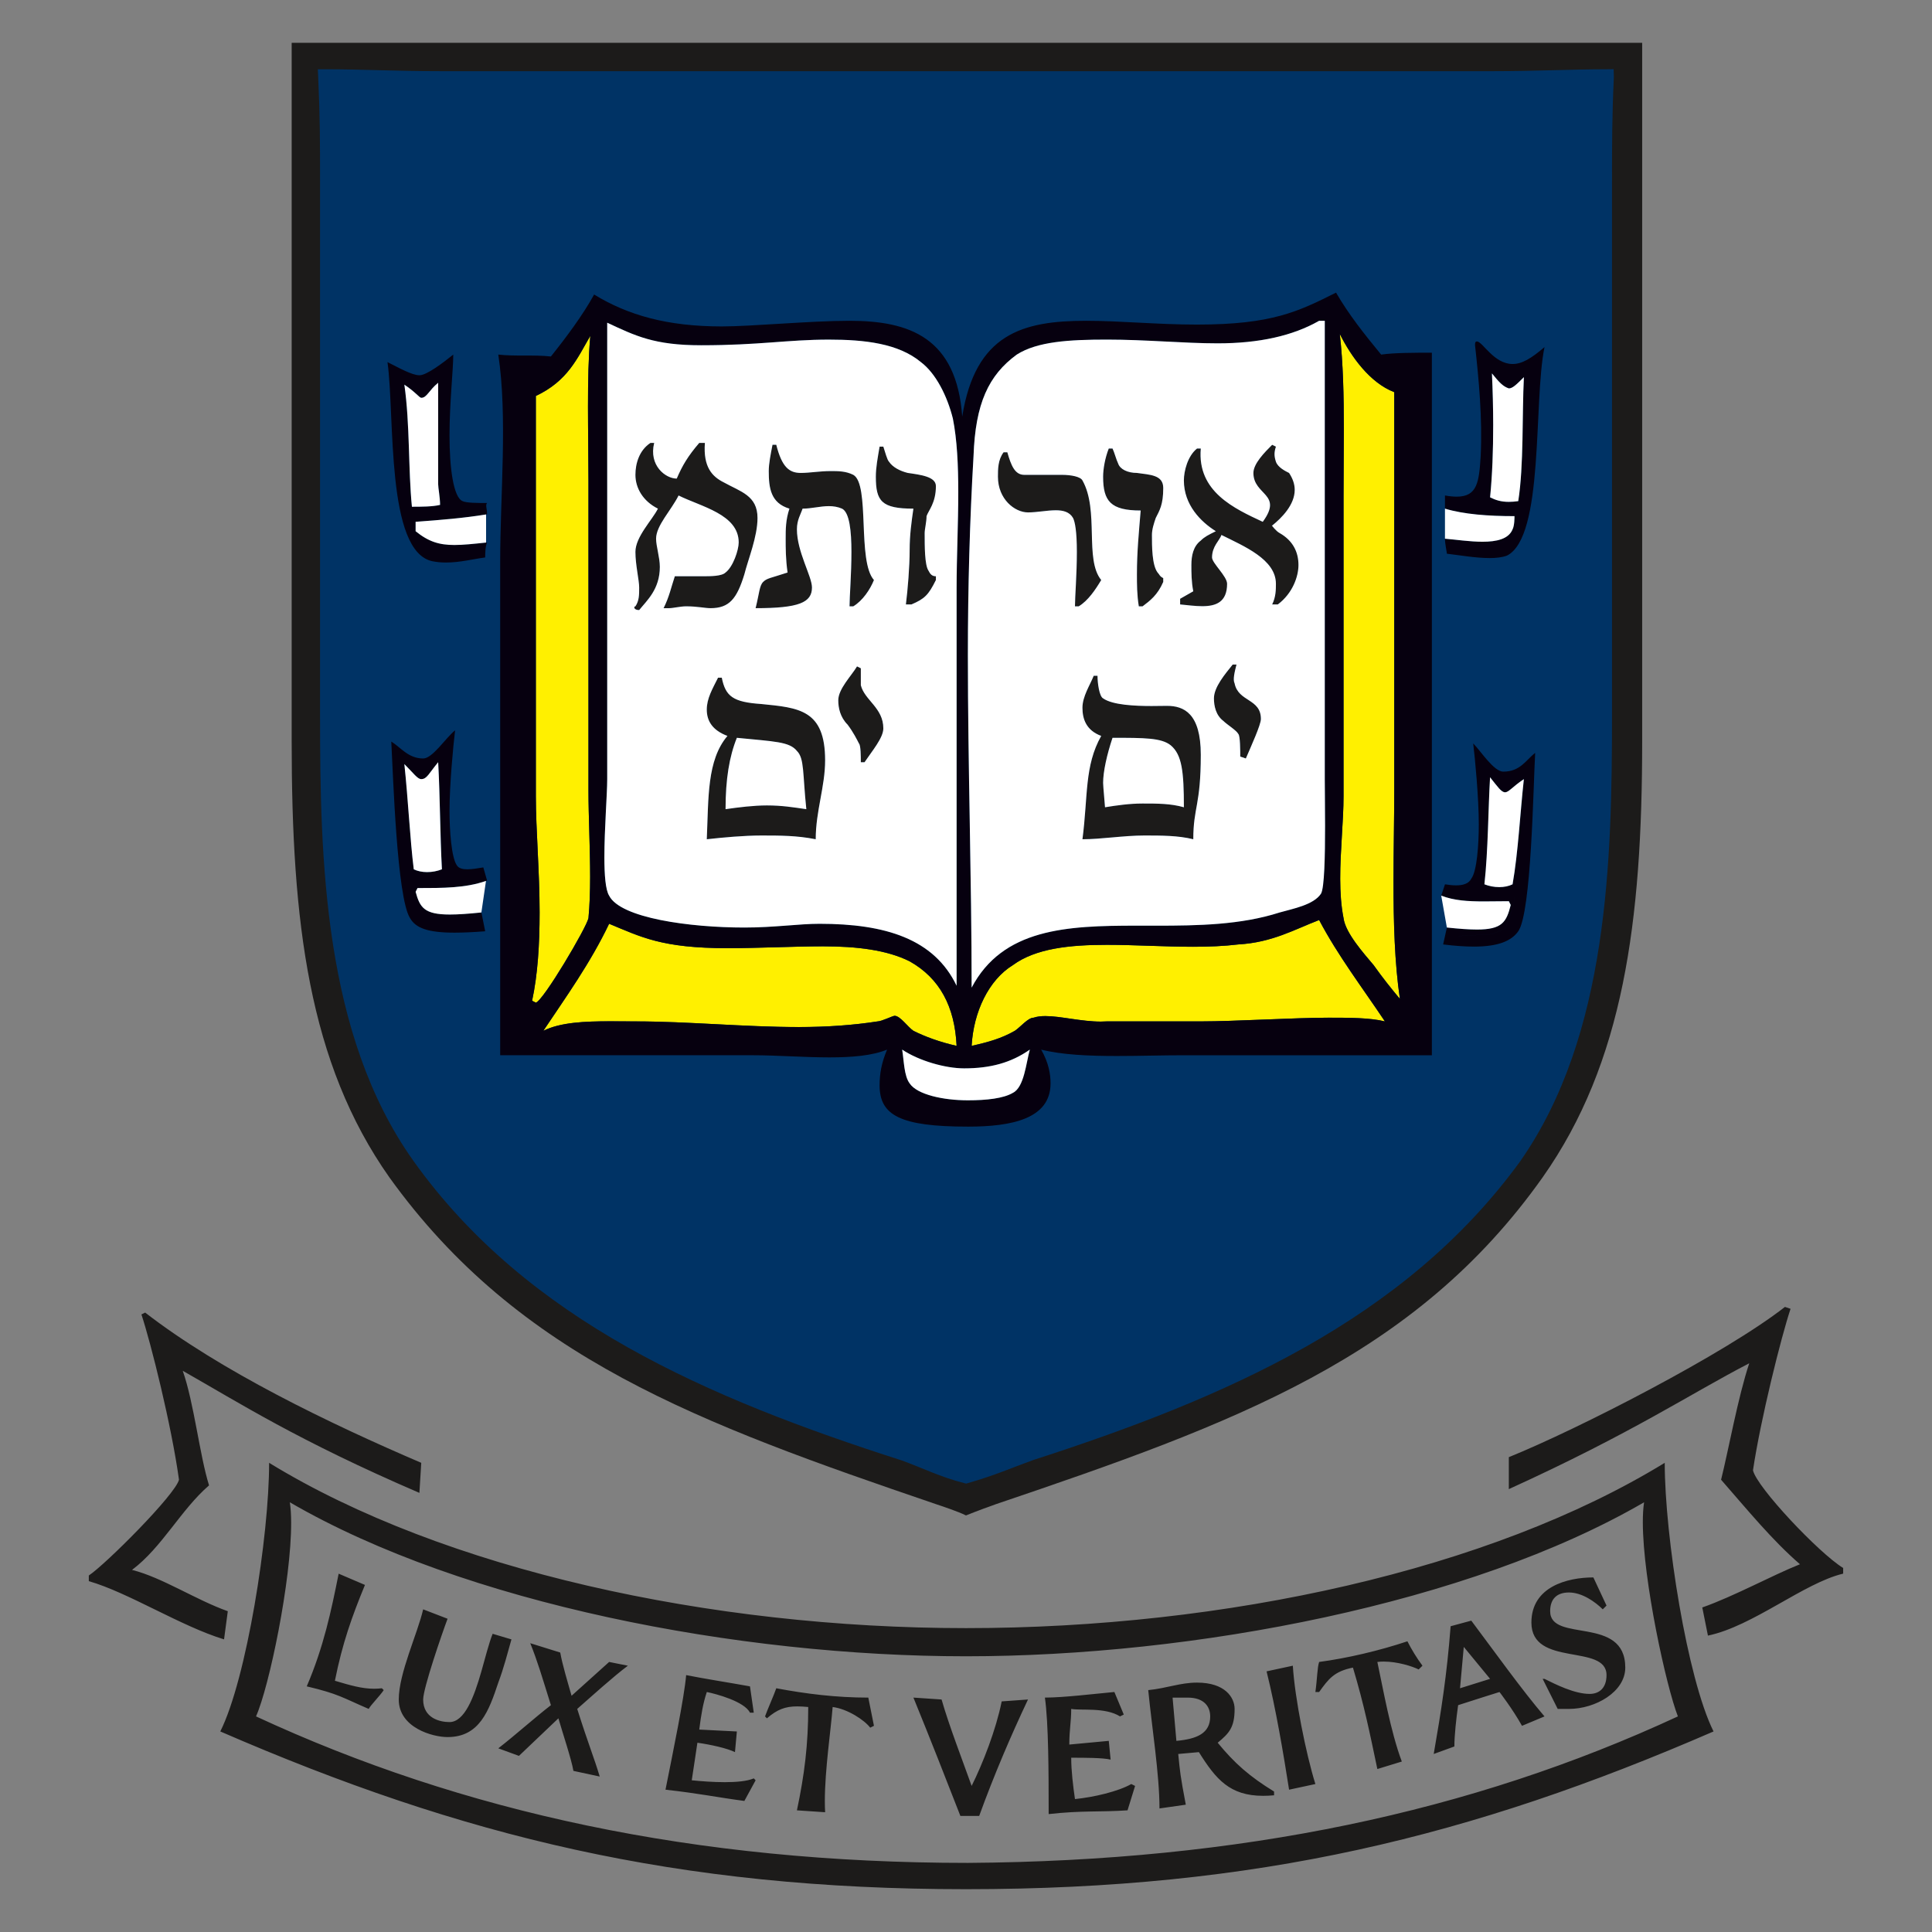 <?xml version="1.0" encoding="UTF-8" standalone="no"?>
<!-- Created with Inkscape (http://www.inkscape.org/) -->
<!DOCTYPE svg PUBLIC "-//W3C//DTD SVG 1.1//EN" "http://www.w3.org/Graphics/SVG/1.1/DTD/svg11.dtd">
<svg
   xmlns:svg="http://www.w3.org/2000/svg"
   xmlns="http://www.w3.org/2000/svg"
   version="1.0"
   width="360"
   height="360"
   id="svg4598">
  <rect width="100%" height="100%" fill="#808080" stroke="none"/>
  <defs
     id="defs4600" />
  <g
     id="layer1">
    <g
       id="g8959">
      <path
         d="m 62.094,15.656 c 0.291,6.85 0.281,11.031 0.281,18.562 l 0,99.062 c 0,13.456 0.16,28.169 2.375,42.344 2.205,14.185 6.448,27.783 14.5,39.094 10.365,14.5 23.767,25.326 39.094,33.969 15.307,8.633 32.547,15.085 50.531,20.844 l 0.031,0 c 3.831,1.396 7.195,3.047 11.062,4.062 4.607,-1.335 7.656,-2.68 11.469,-4.062 l 0.031,0 c 17.807,-5.759 34.964,-12.211 50.281,-20.844 15.309,-8.638 28.803,-19.439 39.344,-33.938 7.885,-11.31 12.022,-24.94 14.188,-39.125 2.175,-14.175 2.344,-28.887 2.344,-42.344 l 0,-99.062 c 0,-6.86 0.024,-11.907 0.312,-18.562 C 291.846,15.7 285.851,16 278.344,16 L 82,16 C 74.145,16 68.445,15.699 62.094,15.656 z m 186.844,38.875 c 1.838,3.152 3.86,5.888 6.094,8.688 0.753,0.946 1.513,1.87 2.312,2.844 1.221,-0.177 2.802,-0.271 4.469,-0.312 1.667,-0.042 3.42,-0.031 5,-0.031 l 0,130.906 -46.219,0 c -4.037,0 -8.338,0.156 -12.5,0.156 -3.259,0 -6.443,-0.097 -9.312,-0.406 -1.147,-0.121 -2.244,-0.27 -3.281,-0.469 -0.519,-0.1 -1.013,-0.222 -1.5,-0.344 0.699,1.226 1.143,2.354 1.406,3.406 0.002,0.009 -0.002,0.022 0,0.031 0.257,1.041 0.344,2.007 0.344,2.875 0,0.415 -0.038,0.812 -0.094,1.188 -0.112,0.751 -0.31,1.429 -0.625,2.031 -1.262,2.409 -4.048,3.683 -7.531,4.312 -0.871,0.157 -1.805,0.261 -2.75,0.344 -1.417,0.125 -2.896,0.188 -4.406,0.188 -1.575,0 -3.002,-0.025 -4.312,-0.094 -1.966,-0.104 -3.668,-0.289 -5.094,-0.562 -3.786,-0.727 -5.781,-2.096 -6.594,-4.25 -0.003,-0.009 0.003,-0.022 0,-0.031 -0.198,-0.534 -0.343,-1.117 -0.406,-1.75 -9.5e-4,-0.01 9.2e-4,-0.021 0,-0.031 -0.031,-0.323 -0.031,-0.651 -0.031,-1 0,-0.516 0.014,-1.042 0.062,-1.562 9.3e-4,-0.01 -9.5e-4,-0.021 0,-0.031 0.05,-0.531 0.139,-1.047 0.25,-1.594 0.219,-1.094 0.572,-2.243 1.094,-3.469 -0.695,0.286 -1.463,0.527 -2.281,0.719 -0.408,0.095 -0.847,0.176 -1.281,0.25 -0.861,0.147 -1.775,0.266 -2.719,0.344 -0.476,0.038 -0.976,0.07 -1.469,0.094 -0.988,0.048 -1.998,0.062 -3.031,0.062 -1.179,0 -2.386,-0.024 -3.594,-0.062 -2.371,-0.073 -4.731,-0.206 -7,-0.281 -0.041,-0.001 -0.084,0.001 -0.125,0 -0.011,-3.4e-4 -0.021,3.4e-4 -0.031,0 -1.154,-0.038 -2.273,-0.062 -3.344,-0.062 l -47.25,0 0,-92.031 c 0,-1.542 0.027,-3.11 0.062,-4.719 8.97e-4,-0.041 -9.14e-4,-0.084 0,-0.125 0.107,-4.748 0.339,-9.749 0.438,-14.688 0.033,-1.664 0.034,-3.327 0.031,-4.969 -0.004,-2.463 -0.051,-4.867 -0.188,-7.219 -0.045,-0.784 -0.092,-1.578 -0.156,-2.344 -0.129,-1.532 -0.312,-3.024 -0.531,-4.469 0.787,0.089 1.586,0.132 2.406,0.156 1.641,0.048 3.325,0.014 4.969,0.062 0.821,0.022 1.648,0.068 2.438,0.156 1.398,-1.747 2.881,-3.688 4.281,-5.656 1.05,-1.477 2.058,-2.967 2.938,-4.438 0.293,-0.491 0.58,-0.988 0.844,-1.469 0.786,0.481 1.584,0.95 2.406,1.375 1.234,0.638 2.509,1.209 3.844,1.719 1.771,0.676 3.66,1.247 5.656,1.688 0.01,0.002 0.021,-0.002 0.031,0 1.004,0.221 2.023,0.403 3.094,0.562 1.606,0.239 3.286,0.403 5.062,0.5 1.184,0.065 2.419,0.094 3.688,0.094 0.691,0 1.478,-0.004 2.312,-0.031 2.541,-0.086 5.689,-0.271 8.938,-0.469 2.167,-0.129 4.392,-0.278 6.531,-0.375 1.069,-0.049 2.114,-0.096 3.125,-0.125 1.012,-0.028 1.987,-0.031 2.906,-0.031 7.702,10e-7 14.238,1.482 17.906,7.188 0.501,0.779 0.953,1.652 1.344,2.594 0.26,0.628 0.48,1.294 0.688,2 0.312,1.059 0.564,2.192 0.75,3.438 0.124,0.83 0.216,1.706 0.281,2.625 0.077,-0.481 0.161,-0.95 0.25,-1.406 0.267,-1.369 0.595,-2.625 0.969,-3.781 0.249,-0.771 0.518,-1.505 0.812,-2.188 0.442,-1.023 0.929,-1.943 1.469,-2.781 0.18,-0.28 0.372,-0.552 0.562,-0.812 0.381,-0.521 0.766,-0.99 1.188,-1.438 4.215,-4.475 10.437,-5.438 17.875,-5.438 0.797,0 1.587,0.011 2.406,0.031 2.426,0.056 4.938,0.184 7.531,0.312 1.728,0.089 3.461,0.184 5.25,0.25 1.799,0.065 3.62,0.094 5.469,0.094 2.561,0 4.824,-0.095 6.844,-0.25 0.73,-0.057 1.454,-0.112 2.125,-0.188 0.634,-0.071 1.225,-0.132 1.812,-0.219 1.174,-0.173 2.26,-0.391 3.281,-0.625 4.595,-1.051 7.876,-2.685 11.812,-4.656 z m 26.281,9.094 c 0.075,0 0.133,0.022 0.219,0.062 0.22,0.092 0.452,0.299 0.75,0.594 0.399,0.394 0.859,0.912 1.406,1.438 0.684,0.66 1.498,1.317 2.438,1.719 0.559,0.239 1.157,0.375 1.812,0.375 0.438,0 0.864,-0.058 1.312,-0.188 1.344,-0.387 2.794,-1.365 4.625,-2.938 -0.131,0.634 -0.242,1.32 -0.344,2.062 -0.196,1.433 -0.347,3.043 -0.469,4.781 -0.005,0.065 0.004,0.122 0,0.188 -7.4e-4,0.011 7.3e-4,0.021 0,0.031 -0.003,0.05 0.003,0.106 0,0.156 -0.179,2.671 -0.318,5.611 -0.469,8.594 -0.103,2.033 -0.222,4.093 -0.375,6.094 -0.153,2.002 -0.338,3.955 -0.594,5.781 -0.32,2.282 -0.741,4.37 -1.312,6.125 -0.457,1.405 -1.011,2.594 -1.688,3.5 -0.507,0.679 -1.094,1.203 -1.75,1.531 -0.257,0.097 -0.549,0.185 -0.844,0.25 -0.467,0.103 -0.961,0.155 -1.5,0.188 -0.293,0.018 -0.598,0.031 -0.906,0.031 -0.665,0 -1.362,-0.036 -2.062,-0.094 -2.102,-0.172 -4.261,-0.537 -5.875,-0.719 10e-6,-0.345 -0.344,-1.769 -0.344,-2.812 l 0,-5.594 0,-2.469 c 0.829,0.147 1.561,0.219 2.188,0.219 1.675,10e-7 2.687,-0.529 3.312,-1.5 0.007,-0.011 0.024,-0.02 0.031,-0.031 0.263,-0.419 0.445,-0.918 0.594,-1.5 0.002,-0.009 -0.002,-0.022 0,-0.031 0.3,-1.188 0.417,-2.692 0.531,-4.5 0.259,-5.26 -0.083,-10.696 -0.562,-15.75 -0.158,-1.683 -0.325,-3.302 -0.5,-4.875 0,-0.177 0.013,-0.365 0.062,-0.5 0.049,-0.135 0.135,-0.219 0.312,-0.219 z M 84.438,66.062 c 0,0.701 -0.029,1.608 -0.094,2.688 -7.46e-4,0.012 7.52e-4,0.019 0,0.031 -0.064,1.073 -0.165,2.3 -0.25,3.625 -0.131,2.002 -0.255,4.228 -0.312,6.469 -0.019,0.747 -0.031,1.507 -0.031,2.25 0,5.211 0.543,10.125 1.844,11.75 0.005,0.006 -0.005,0.025 0,0.031 0.181,0.222 0.382,0.383 0.594,0.469 0.089,0.043 0.184,0.092 0.312,0.125 0.01,0.003 0.021,-0.003 0.031,0 0.018,0.004 0.043,-0.004 0.062,0 0.358,0.081 0.836,0.157 1.375,0.188 0.045,0.003 0.079,-0.002 0.125,0 0.826,0.041 1.79,0.031 2.656,0.031 -0.177,0.177 -0.169,0.457 -0.125,0.812 0.022,0.175 0.035,0.343 0.062,0.562 0.03,0.23 0.062,0.473 0.062,0.75 -0.059,0.01 -0.128,0.021 -0.188,0.031 l 0,5.219 c 0.059,-0.007 0.128,-0.025 0.188,-0.031 -0.354,0.699 -0.344,2.468 -0.344,2.812 -0.532,0.067 -1.11,0.149 -1.688,0.25 -1.732,0.301 -3.664,0.688 -5.625,0.688 -0.828,0 -1.663,-0.051 -2.5,-0.219 -0.538,-0.108 -1.038,-0.318 -1.5,-0.594 -0.007,-0.004 -0.024,0.004 -0.031,0 C 76.248,102.297 74.815,97.635 74,92.031 c -0.27,-1.855 -0.469,-3.828 -0.625,-5.812 -0.393,-4.987 -0.522,-10.15 -0.781,-14.312 -0.104,-1.665 -0.23,-3.168 -0.406,-4.438 2.107,1.053 4.571,2.469 5.969,2.469 0.349,0 0.793,-0.155 1.312,-0.406 0.259,-0.127 0.53,-0.268 0.812,-0.438 0.295,-0.174 0.567,-0.357 0.875,-0.562 1.177,-0.794 2.405,-1.77 3.281,-2.469 z m 0.344,70.031 c -0.258,2.097 -0.694,6.736 -0.906,11 -0.07,1.421 -0.125,2.806 -0.125,4.031 0,3.504 0.353,8.749 1.406,10.156 0.087,0.13 0.186,0.224 0.312,0.312 0.127,0.089 0.276,0.165 0.438,0.219 0.162,0.053 0.339,0.101 0.531,0.125 0.203,0.027 0.395,0.031 0.625,0.031 0.875,-1e-5 1.947,-0.167 3,-0.344 l 0.688,2.438 c -0.065,0.024 -0.122,0.071 -0.188,0.094 l -0.875,5.875 0.719,3.5 c -2.206,0.17 -4.09,0.25 -5.688,0.25 -1.888,0 -3.373,-0.121 -4.562,-0.375 -0.395,-0.083 -0.732,-0.17 -1.062,-0.281 -0.991,-0.336 -1.7,-0.803 -2.219,-1.406 -0.179,-0.206 -0.333,-0.418 -0.469,-0.656 -0.149,-0.235 -0.301,-0.54 -0.438,-0.906 -0.003,-0.008 0.003,-0.023 0,-0.031 -0.277,-0.752 -0.552,-1.772 -0.781,-2.969 -0.002,-0.009 0.002,-0.022 0,-0.031 -0.575,-3.02 -0.984,-7.23 -1.312,-11.562 -7.81e-4,-0.01 7.8e-4,-0.021 0,-0.031 -0.526,-6.95 -0.796,-14.194 -0.969,-17.344 0.218,0.132 0.414,0.279 0.625,0.438 1.06,0.793 2.049,1.837 3.438,2.375 0.009,0.003 0.022,-0.003 0.031,0 0.268,0.102 0.545,0.192 0.844,0.25 0.01,0.002 0.021,-0.002 0.031,0 0.301,0.056 0.63,0.094 0.969,0.094 0.329,0 0.695,-0.146 1.062,-0.375 0.24,-0.15 0.469,-0.345 0.719,-0.562 0.139,-0.12 0.265,-0.239 0.406,-0.375 0.254,-0.245 0.524,-0.503 0.781,-0.781 0.005,-0.006 -0.005,-0.026 0,-0.031 0.524,-0.568 1.06,-1.161 1.562,-1.719 0.257,-0.286 0.507,-0.538 0.75,-0.781 0.231,-0.232 0.443,-0.455 0.656,-0.625 z M 274.5,138.531 c 0.349,0.352 0.766,0.848 1.219,1.406 0.681,0.838 1.458,1.812 2.219,2.562 0.38,0.375 0.728,0.677 1.094,0.906 0.007,0.004 0.024,-0.004 0.031,0 0.236,0.145 0.466,0.289 0.688,0.344 0.123,0.033 0.226,0.031 0.344,0.031 1.958,0 3.112,-0.831 4.125,-1.781 0.207,-0.197 0.423,-0.392 0.625,-0.594 0.388,-0.389 0.786,-0.78 1.219,-1.125 -0.089,1.575 -0.192,4.205 -0.312,7.344 -5.1e-4,0.013 5.1e-4,0.018 0,0.031 -0.182,4.708 -0.436,10.502 -0.875,15.469 -0.439,4.967 -1.05,9.092 -1.969,10.406 -0.162,0.226 -0.332,0.423 -0.531,0.625 -0.204,0.208 -0.408,0.413 -0.656,0.594 -0.006,0.005 -0.025,-0.005 -0.031,0 -0.478,0.345 -1.056,0.636 -1.719,0.875 -0.672,0.243 -1.452,0.436 -2.344,0.562 -0.892,0.126 -1.888,0.188 -3.031,0.188 -1.615,0 -3.496,-0.134 -5.688,-0.406 l 0.688,-3.125 -1.031,-5.969 0.688,-2.094 c 0.704,0.118 1.413,0.188 2.062,0.188 0.313,0 0.624,-0.022 0.906,-0.062 0.291,-0.044 0.567,-0.121 0.812,-0.219 0.114,-0.045 0.242,-0.098 0.344,-0.156 0.109,-0.064 0.219,-0.138 0.312,-0.219 0.088,-0.076 0.177,-0.189 0.25,-0.281 0.077,-0.098 0.161,-0.195 0.219,-0.312 0.066,-0.087 0.127,-0.199 0.188,-0.312 0.181,-0.341 0.333,-0.775 0.469,-1.312 0.181,-0.717 0.328,-1.59 0.438,-2.531 0.218,-1.881 0.312,-4.076 0.312,-6 0,-1.214 -0.053,-2.592 -0.125,-4 -5.2e-4,-0.01 5.2e-4,-0.021 0,-0.031 -0.072,-1.409 -0.171,-2.861 -0.281,-4.25 -8.6e-4,-0.011 8.7e-4,-0.02 0,-0.031 -0.223,-2.796 -0.484,-5.316 -0.656,-6.719 z"
         id="path473"
         style="fill:#003365;fill-opacity:1;fill-rule:nonzero;stroke:none" />
      <path
         d="m 302.179,11.25 c -0.363,7.535 -0.363,12.912 -0.363,20.447 l 0,101.497 c 0,27.619 -0.716,60.614 -17.209,84.288 -21.879,30.12 -55.953,44.827 -92.539,56.659 -3.944,1.432 -7.172,2.875 -12.195,4.307 -4.297,-1.079 -7.888,-2.875 -11.832,-4.307 C 131.101,262.309 97.027,247.602 75.511,217.481 58.655,193.807 57.939,160.812 57.939,133.193 l 0,-101.497 c 0,-8.251 0,-12.558 -0.363,-20.447 7.172,0 13.275,0.363 21.879,0.363 l 201.208,0 c 8.241,0 14.697,-0.363 21.516,-0.363"
         id="path369"
         style="fill:#003365;fill-opacity:1;fill-rule:nonzero;stroke:none" />
      <path
         d="m 179.995,352.024 c -53.895,0 -93.801,-9.795 -138.945,-29.393 4.902,-9.804 9.096,-36.402 9.096,-50.055 32.553,19.953 82.254,30.801 129.849,30.801 48.303,0 97.66,-10.848 130.203,-30.801 0,13.653 4.203,40.251 9.096,50.055 -45.143,19.599 -85.04,29.393 -139.299,29.393 M 47.705,319.826 c 38.489,17.857 81.9,27.297 132.645,27.297 50.754,-0.345 93.801,-9.44 132.3,-27.297 -2.163,-5.562 -6.507,-25.308 -6.533,-36.119 -0.003,-1.435 0.069,-2.711 0.233,-3.778 -32.543,18.9 -83.997,28.695 -126.354,28.695 -42.348,0 -93.447,-9.795 -125.99,-28.695 0.164,1.066 0.241,2.343 0.245,3.778 0.033,10.811 -4.077,30.557 -6.545,36.119 m 134.751,18.546 -3.504,0 c -2.451,-6.29 -5.601,-14.342 -8.751,-22.05 l 5.247,0.354 c 1.408,4.902 3.849,11.202 5.601,16.104 2.097,-4.203 4.548,-10.503 5.601,-15.75 l 4.902,-0.354 c -3.15,6.654 -6.3,13.998 -9.096,21.696 m 12.945,-0.345 c 0,-0.109 0,-0.22 0,-0.33 0,-0.11 0,-0.222 0,-0.334 -0.001,-6.943 -0.022,-16.293 -0.699,-21.042 3.495,0 9.096,-0.689 12.945,-1.043 l 1.752,4.203 -0.699,0.345 c -2.796,-1.752 -7.353,-1.043 -9.096,-1.398 0,2.451 -0.354,3.849 -0.354,6.645 l 7.353,-0.689 0.345,3.495 c -1.398,-0.354 -4.902,-0.354 -7.343,-0.354 0,2.451 0.345,5.257 0.699,7.708 3.495,-0.354 8.052,-1.408 10.493,-2.805 l 0.709,0.354 -1.408,4.548 c -5.247,0.354 -8.397,0 -14.697,0.699 m -41.649,-0.345 -5.257,-0.354 c 1.408,-6.654 2.107,-12.255 2.107,-19.254 -0.751,-0.073 -1.421,-0.116 -2.035,-0.116 -2.251,0 -3.744,0.568 -5.662,2.223 l -0.354,-0.354 c 0.354,-1.043 1.752,-4.193 2.097,-5.247 5.601,1.053 11.202,1.742 17.148,1.742 l 1.053,5.257 -0.699,0.345 c -1.053,-1.398 -4.203,-3.495 -6.999,-3.849 -0.307,4.059 -1.457,11.717 -1.455,17.551 0,0.718 0.019,1.405 0.057,2.057 m 62.301,-0.709 c 0,-6.3 -1.408,-15.051 -2.097,-22.05 3.495,-0.345 5.946,-1.398 9.096,-1.398 5.247,0 6.999,2.796 6.999,4.902 0,3.495 -1.053,4.548 -3.15,6.3 3.15,3.849 5.946,6.3 10.503,9.096 l 0,0.699 c -0.721,0.067 -1.397,0.098 -2.037,0.098 -6.199,0 -8.794,-3.064 -11.971,-8.141 l -3.849,0.345 c 0.354,3.504 0.354,3.849 1.408,9.45 l -4.902,0.699 m 2.441,-20.652 0.709,8.062 c 3.849,-0.354 6.3,-1.408 6.3,-4.558 0,-1.752 -1.053,-3.504 -4.203,-3.504 l -2.805,0 m -79.793,19.254 c -5.247,-0.699 -8.407,-1.398 -14.697,-2.097 1.398,-6.999 3.495,-17.158 3.849,-21.351 3.495,0.699 8.042,1.398 11.891,2.097 l 0.709,4.902 -0.709,0 c -1.043,-2.097 -6.29,-3.495 -8.042,-3.849 -0.699,2.097 -1.053,4.203 -1.408,6.999 l 7.009,0.354 -0.354,3.849 c -1.398,-0.709 -4.548,-1.408 -6.999,-1.752 -0.345,2.451 -0.699,4.548 -1.053,6.999 1.747,0.176 4.013,0.351 6.151,0.351 2.152,0 4.176,-0.177 5.405,-0.705 l 0.345,0.354 -2.097,3.849 m 101.499,-2.097 c -1.043,-6.654 -2.451,-15.051 -4.193,-22.05 l 4.892,-1.053 c 0.354,5.946 2.451,16.449 4.203,22.05 l -4.902,1.053 m -128.451,-2.451 -4.902,-1.053 c -0.345,-2.097 -2.097,-7.343 -2.796,-9.795 l -7.353,6.999 -3.849,-1.408 c 3.15,-2.441 6.645,-5.591 9.804,-8.042 -1.752,-5.601 -2.451,-8.052 -3.849,-11.547 l 5.591,1.742 c 0.354,2.107 1.408,5.601 2.107,8.052 l 6.999,-6.3 3.495,0.699 c -2.796,2.097 -6.645,5.601 -9.44,8.052 2.097,6.645 3.15,9.096 4.193,12.6 m 144.9,-1.398 c -1.398,-6.654 -2.451,-11.901 -4.548,-18.9 -3.495,0.699 -4.548,2.097 -6.3,4.548 l -0.699,0 c 0.345,-2.451 0.345,-4.548 0.699,-5.601 5.247,-0.699 11.202,-2.097 16.449,-3.849 0.699,1.398 1.752,3.15 2.805,4.548 l -0.709,0.699 c -1.205,-0.603 -3.969,-1.469 -6.507,-1.469 -0.405,0 -0.805,0.022 -1.191,0.071 1.053,4.902 2.451,12.954 4.558,18.555 l -4.558,1.398 m 10.503,-2.805 c 1.398,-8.042 2.451,-14.697 3.15,-23.802 l 3.849,-1.043 c 4.203,5.601 9.45,12.945 13.643,17.847 l -4.193,1.752 c -1.752,-3.15 -4.193,-6.3 -4.193,-6.3 0,0 -5.601,1.752 -7.708,2.451 -0.345,2.451 -0.699,5.601 -0.699,7.698 l -3.849,1.398 m 4.902,-12.246 5.601,-1.752 -4.902,-5.955 -0.699,7.708 m -188.655,9.096 c -2.796,0 -9.096,-1.752 -9.096,-6.999 0,-4.902 3.495,-12.246 4.548,-16.803 l 4.548,1.752 c -1.053,2.805 -4.548,12.954 -4.548,15.051 0,3.504 3.15,4.203 4.902,4.203 2.796,0 4.548,-4.558 5.946,-9.45 0.699,-2.451 1.398,-5.247 2.097,-6.999 l 3.504,1.043 c -0.699,2.451 -1.398,5.257 -2.451,8.052 -1.752,5.257 -3.495,10.149 -9.45,10.149 m 208.953,-5.247 -2.097,0 -2.805,-5.601 0.345,0 c 2.107,1.053 5.601,2.805 8.407,2.805 1.752,0 3.15,-1.053 3.15,-3.504 0,-5.946 -13.998,-1.398 -13.998,-9.795 0,-6.654 6.645,-8.407 11.547,-8.407 l 2.451,5.247 -0.699,0.699 c -1.408,-1.398 -3.849,-3.14 -6.3,-3.14 -2.097,0 -3.504,1.043 -3.504,3.495 0,5.955 13.998,0.699 13.998,10.503 0,4.548 -5.601,7.698 -10.493,7.698 m -223.65,0 c -4.902,-2.107 -5.601,-2.796 -11.547,-4.203 3.15,-7.353 4.548,-13.998 5.946,-20.997 l 4.902,2.097 c -2.451,5.955 -4.203,10.858 -5.601,17.857 2.89,0.861 5.056,1.486 7.301,1.486 0.477,0 0.958,-0.028 1.45,-0.089 l 0.345,0.345 c -0.689,1.053 -2.451,2.805 -2.796,3.504 M 41.749,305.473 c -8.052,-2.451 -17.847,-8.741 -25.2,-10.848 l 0,-1.053 c 3.15,-2.097 16.104,-15.041 16.803,-17.847 -1.398,-10.149 -5.257,-25.545 -6.999,-30.801 l 0.699,-0.345 c 13.998,10.848 34.296,20.652 51.443,27.996 l -0.345,5.601 c -22.749,-9.795 -33.607,-16.803 -44.1,-22.749 2.097,5.946 3.15,15.75 4.902,21.351 -5.257,4.548 -8.751,11.547 -14.352,15.75 5.601,1.398 11.901,5.591 17.847,7.698 l -0.699,5.247 m 276.501,-0.699 -1.053,-5.247 c 5.955,-2.097 12.954,-5.955 18.201,-8.052 -5.247,-4.548 -9.795,-10.149 -14.697,-15.75 1.398,-5.601 3.15,-15.396 5.247,-21.696 -10.848,5.601 -21.705,12.945 -44.799,23.448 l 0,-5.955 c 12.954,-5.247 40.251,-19.245 51.453,-27.996 l 1.043,0.354 c -1.752,5.247 -5.601,20.652 -6.999,30.092 0.699,3.15 12.255,15.405 16.803,18.201 l 0,1.053 c -7.353,1.752 -16.803,9.795 -25.2,11.547"
         id="path413"
         style="fill:#1c1b1a;fill-opacity:1;fill-rule:nonzero;stroke:none" />
      <path
         d="m 179.995,275.027 c -4.193,-1.053 -7.698,-2.805 -11.547,-4.203 C 132.401,259.277 99.148,244.924 78.152,215.531 61.703,192.428 61.004,160.229 61.004,133.277 l 0,-99.048 c 0,-0.126 0,-0.25 0,-0.375 0,-0.124 0,-0.246 0,-0.369 0,-0.122 0,-0.244 0,-0.364 0,-0.12 0,-0.24 0,-0.359 -0.001,-7.125 -0.022,-11.27 -0.354,-18.487 6.999,0 12.954,0.354 21.351,0.354 l 196.353,0 c 8.042,0 14.342,-0.354 20.997,-0.354 -0.354,7.353 -0.354,12.6 -0.354,19.953 l 0,99.048 c 0,26.952 -0.699,59.151 -16.793,82.254 -21.351,29.393 -54.603,43.746 -90.307,55.292 -3.849,1.398 -6.999,2.805 -11.901,4.203 M 62.081,15.648 c 0.291,6.85 0.291,11.049 0.291,18.581 l 0,99.048 c 0,13.456 0.177,28.183 2.392,42.358 2.205,14.185 6.448,27.789 14.5,39.099 10.365,14.5 23.743,25.308 39.07,33.951 15.307,8.633 32.553,15.081 50.538,20.839 l 0.029,0.01 0.02,0.01 c 3.831,1.396 7.19,3.049 11.058,4.064 4.607,-1.335 7.642,-2.682 11.455,-4.064 l 0.029,-0.01 0.02,-0.01 c 17.807,-5.759 34.965,-12.206 50.282,-20.839 15.309,-8.638 28.779,-19.44 39.319,-33.939 l -0.003,-0.002 c 7.885,-11.31 12.039,-24.924 14.205,-39.109 2.175,-14.175 2.353,-28.901 2.353,-42.358 l 0,-99.048 c 0,-6.86 0,-11.924 0.289,-18.58 -6.091,0.044 -12.065,0.349 -19.573,0.349 l -196.353,0 c -7.855,0 -13.568,-0.307 -19.919,-0.35"
         id="path477"
         style="fill:#003365;fill-opacity:1;fill-rule:nonzero;stroke:none" />
      <path
         d="m 99.847,186.827 -0.699,-0.354 c 1.053,-4.892 1.398,-10.493 1.398,-16.449 0,-7.698 -0.699,-15.396 -0.699,-21.696 l 0,-74.547 c 5.955,-2.805 7.708,-7.009 10.149,-11.202 -0.349,3.849 -0.435,8.485 -0.434,13.209 0.001,4.724 0.09,9.535 0.09,13.733 l 0,57.753 c 0,4.94 0.315,10.667 0.311,16.124 -0.002,2.664 -0.081,5.265 -0.311,7.678 -0.354,1.752 -8.407,15.396 -9.804,15.75 m 78.405,8.052 c -3.15,-0.699 -5.955,-1.752 -8.052,-2.805 -1.053,-0.699 -2.451,-2.796 -3.504,-2.796 -0.345,0 -2.441,1.043 -3.15,1.043 -4.548,0.709 -9.45,1.053 -14.697,1.053 -10.149,0 -20.652,-1.053 -30.447,-1.053 -1.559,0 -3.138,-0.021 -4.698,-0.021 -4.745,0 -9.296,0.195 -12.46,1.773 4.203,-6.3 8.751,-12.6 12.255,-19.943 5.946,2.451 9.795,4.548 22.05,4.548 5.946,0 12.246,-0.345 17.847,-0.345 6.3,0 11.901,0.689 16.104,2.796 5.601,3.15 8.397,8.397 8.751,15.75 m 2.796,0 c 0.354,-6.3 3.15,-12.255 7.698,-15.051 4.248,-3.112 10.563,-3.773 17.552,-3.773 2.582,0 5.257,0.09 7.953,0.18 2.688,0.09 5.399,0.179 8.06,0.179 2.901,0 5.742,-0.107 8.438,-0.435 6.3,-0.354 10.503,-2.805 15.051,-4.548 3.504,6.645 8.052,12.6 12.255,18.89 -2.805,-0.689 -6.654,-0.689 -10.503,-0.689 -6.3,0 -17.502,0.689 -23.802,0.689 l -17.502,0 c -0.376,0.026 -0.757,0.037 -1.14,0.037 -1.802,0 -3.666,-0.258 -5.436,-0.51 -1.758,-0.257 -3.431,-0.518 -4.872,-0.518 -0.819,0 -1.564,0.084 -2.206,0.302 -1.043,0 -2.441,1.742 -3.495,2.441 -2.451,1.408 -4.902,2.107 -8.052,2.805 m 79.803,-8.751 c -1.752,-2.097 -3.15,-3.849 -4.902,-6.3 -1.752,-2.097 -5.247,-5.955 -5.601,-8.751 -0.458,-2.297 -0.617,-4.782 -0.621,-7.331 -0.01,-5.222 0.621,-10.715 0.621,-15.418 l 0,-56.001 c 0,-3.979 0.058,-8.19 0.057,-12.399 -0.001,-6.151 -0.13,-12.297 -0.756,-17.703 2.107,4.203 5.601,9.105 10.149,10.848 l 0,73.858 c 0,5.513 -0.133,11.426 -0.138,17.332 -0.004,7.593 0.206,15.171 1.191,21.866"
         id="path497"
         style="fill:#fff000;fill-opacity:1;fill-rule:nonzero;stroke:none" />
      <path
         d="m 179.995,282.38 c -1.388,-0.709 -4.548,-1.752 -5.601,-2.107 -44.1,-15.041 -77.697,-27.297 -101.843,-60.893 C 57.499,198.029 54.349,171.776 54.349,138.179 l 0,-130.203 251.646,0 0,130.203 c 0,33.597 -3.495,59.85 -18.546,81.201 -23.802,33.597 -57.399,45.852 -101.853,60.893 -1.043,0.354 -3.849,1.398 -5.601,2.107 m -11.96,-10.248 c 3.733,1.356 7.275,3.126 11.635,4.224 l 0.354,0.089 0.354,-0.098 c 4.991,-1.427 8.2,-2.865 11.99,-4.233 l -0.002,-0.005 c 17.88,-5.775 35.177,-12.277 50.737,-21.04 15.573,-8.781 29.393,-19.845 40.212,-34.739 l 0.01,-0.01 0,-0.01 c 8.22,-11.793 12.462,-25.83 14.667,-40.261 2.205,-14.431 2.382,-29.285 2.382,-42.771 l 0,-99.048 c 0,-7.353 0,-12.57 0.345,-19.884 l -0.043,-1.453 -1.326,0.016 c -6.704,0 -12.984,0.354 -20.997,0.354 l -196.353,0 c -8.357,0 -14.293,-0.354 -21.341,-0.354 l -1.437,0 0.069,1.437 c 0.345,7.668 0.345,11.832 0.345,19.884 l 0,99.048 c 0,13.486 0.177,28.34 2.422,42.781 2.254,14.431 6.585,28.468 14.982,40.261 10.641,14.903 24.373,25.968 39.946,34.748 15.573,8.771 32.986,15.277 51.05,21.066 l 0,-10e-4"
         id="path517"
         style="fill:#1c1b1a;fill-opacity:1;fill-rule:nonzero;stroke:none" />
      <path
         d="m 180.349,209.93 c -12.6,0 -16.449,-2.107 -16.449,-7.698 0,-2.107 0.354,-4.203 1.398,-6.654 -2.778,1.145 -6.627,1.45 -10.761,1.45 -4.714,0 -9.8,-0.397 -14.084,-0.397 l -47.25,0 0,-92.049 c 0,-12.255 1.398,-26.952 -0.354,-38.509 3.15,0.354 6.645,0 9.804,0.354 2.796,-3.495 5.946,-7.698 8.052,-11.547 6.29,3.849 13.643,5.946 23.792,5.946 5.601,0 16.449,-1.053 23.802,-1.053 11.202,0 19.953,3.16 20.997,17.857 2.451,-15.405 11.202,-17.857 23.103,-17.857 6.3,0 13.299,0.709 20.652,0.709 13.998,0 18.9,-2.451 25.899,-5.955 2.451,4.203 5.247,7.698 8.407,11.547 2.441,-0.354 6.29,-0.354 9.45,-0.354 l 0,130.912 -46.207,0 c -4.037,0 -8.35,0.138 -12.511,0.138 -5.215,0 -10.194,-0.217 -14.086,-1.191 1.398,2.451 1.752,4.548 1.752,6.3 0,6.645 -7.353,8.052 -15.405,8.052 m -12.246,-14.352 c 0.345,2.097 0.345,4.902 1.398,6.3 1.398,2.097 6.3,3.15 10.848,3.15 3.504,0 6.654,-0.354 8.397,-1.398 2.107,-1.053 2.451,-5.601 3.15,-8.052 -3.495,2.451 -7.343,3.495 -12.246,3.495 -3.504,0 -8.397,-1.398 -11.547,-3.495 m 38.195,-19.523 c -6.989,0 -13.304,0.662 -17.552,3.773 -4.548,2.796 -7.343,8.751 -7.698,15.051 3.15,-0.699 5.601,-1.398 8.052,-2.805 1.053,-0.699 2.451,-2.441 3.495,-2.441 0.642,-0.218 1.387,-0.302 2.206,-0.302 1.44,0 3.114,0.261 4.872,0.518 1.77,0.252 3.633,0.51 5.436,0.51 0.383,0 0.763,-0.011 1.14,-0.037 l 17.502,0 c 6.3,0 17.502,-0.689 23.802,-0.689 3.849,0 7.698,0 10.503,0.689 -4.203,-6.29 -8.751,-12.246 -12.255,-18.89 -4.548,1.742 -8.751,4.193 -15.051,4.548 -2.696,0.328 -5.538,0.435 -8.438,0.435 -2.661,0 -5.371,-0.09 -8.06,-0.179 -2.696,-0.091 -5.37,-0.18 -7.953,-0.18 m -28.046,18.825 c -0.354,-7.353 -3.15,-12.6 -8.751,-15.75 -4.203,-2.107 -9.804,-2.796 -16.104,-2.796 -5.601,0 -11.901,0.345 -17.847,0.345 -12.255,0 -16.104,-2.097 -22.05,-4.548 -3.504,7.343 -8.052,13.643 -12.255,19.943 3.164,-1.578 7.715,-1.773 12.46,-1.773 1.56,0 3.139,0.021 4.698,0.021 9.795,0 20.298,1.053 30.447,1.053 5.247,0 10.149,-0.345 14.697,-1.053 0.709,0 2.805,-1.043 3.15,-1.043 1.053,0 2.451,2.097 3.504,2.796 2.097,1.053 4.902,2.107 8.052,2.805 m -79.104,-8.407 0.699,0.354 c 1.398,-0.354 9.45,-13.998 9.804,-15.75 0.23,-2.413 0.308,-5.014 0.311,-7.678 0.004,-5.457 -0.311,-11.184 -0.311,-16.124 l 0,-57.753 c 0,-4.198 -0.089,-9.009 -0.09,-13.733 -0.001,-4.724 0.085,-9.36 0.434,-13.209 -2.441,4.193 -4.193,8.397 -10.149,11.202 l 0,74.547 c 0,6.3 0.699,13.998 0.699,21.696 0,5.955 -0.345,11.557 -1.398,16.449 m 161.703,-0.345 c -0.985,-6.695 -1.195,-14.273 -1.191,-21.866 0.004,-5.905 0.138,-11.819 0.138,-17.332 l 0,-73.858 c -4.548,-1.742 -8.042,-6.645 -10.149,-10.848 0.626,5.406 0.755,11.552 0.756,17.703 0.001,4.209 -0.057,8.42 -0.057,12.399 l 0,56.001 c 0,4.702 -0.631,10.196 -0.621,15.418 0.004,2.55 0.163,5.035 0.621,7.331 0.354,2.796 3.849,6.654 5.601,8.751 1.752,2.451 3.15,4.203 4.902,6.3 m -80.502,-64.053 c 0,20.652 0.699,41.649 0.699,61.957 5.82,-11.022 17.692,-11.55 30.705,-11.55 0.678,0 1.362,0.002 2.045,0.003 0.551,0.001 1.104,0.001 1.657,0.001 7.765,0 15.76,-0.137 22.992,-2.462 2.451,-0.699 6.31,-1.398 7.698,-3.495 0.642,-1.067 0.765,-7.074 0.762,-12.633 -0.001,-3.562 -0.054,-6.942 -0.054,-8.718 l 0,-85.404 -1.053,0 c -4.902,2.805 -11.202,4.203 -18.9,4.203 -6.3,0 -13.299,-0.699 -20.652,-0.699 -6.999,0 -12.945,0.345 -16.793,2.796 -5.257,3.849 -7.708,9.105 -8.052,18.9 -0.699,11.901 -1.053,24.501 -1.053,37.101 m -27.651,50.055 c 12.255,0 21.351,2.796 25.554,11.547 l 0,-74.202 c 0,-5.55 0.312,-11.833 0.31,-17.819 -0.001,-4.96 -0.219,-9.716 -1.008,-13.681 -1.053,-4.193 -3.16,-8.397 -5.955,-10.503 -4.203,-3.495 -10.503,-4.193 -17.148,-4.193 -7.698,0 -12.954,1.053 -23.802,1.053 -8.751,0 -12.246,-1.752 -17.502,-4.203 l 0,85.05 c 0,2.807 -0.533,9.348 -0.528,14.605 0.002,3.26 0.212,6.027 0.883,7.101 2.097,4.193 15.051,5.946 25.2,5.946 5.601,0 10.149,-0.699 13.998,-0.699 m 121.896,4.251 c -1.615,0 -3.499,-0.13 -5.691,-0.403 l 0.699,-3.15 2.126,1.595 6.3,-0.354 2.52,-1.103 1.506,-4.341 0.108,-1.408 -13.614,-0.335 0.699,-2.107 c 0.704,0.118 1.407,0.197 2.056,0.197 1.295,0 2.381,-0.313 2.846,-1.25 1.053,-1.398 1.398,-6.3 1.398,-10.149 0,-4.892 -0.699,-12.246 -1.043,-15.051 1.398,1.408 3.849,5.257 5.601,5.257 3.15,0 4.193,-2.107 5.946,-3.504 -0.354,6.3 -0.699,29.748 -3.15,33.252 -1.295,1.811 -3.734,2.854 -8.307,2.854 m 2.007,-11.605 c 0.876,0.349 1.839,0.524 2.756,0.524 0.918,0 1.792,-0.175 2.49,-0.524 1.053,-5.955 1.408,-13.299 2.107,-19.599 -2.107,1.398 -2.805,2.451 -3.504,2.451 -0.699,0 -1.398,-1.053 -2.796,-2.796 -0.354,5.946 -0.354,13.643 -1.053,19.943 m -191.885,9.008 c -4.991,0 -7.258,-0.852 -8.317,-2.708 -2.451,-3.849 -3.15,-26.598 -3.495,-32.898 1.742,1.053 3.15,3.15 5.946,3.15 1.752,0 4.193,-3.849 5.946,-5.247 -0.345,2.796 -1.043,10.139 -1.043,15.041 0,3.504 0.345,8.751 1.398,10.159 0.349,0.522 1.049,0.697 1.923,0.697 0.875,0 1.926,-0.175 2.979,-0.352 l 0.699,2.451 c -0.065,0.024 -0.13,0.046 -0.196,0.069 l 0.019,-0.128 -5.975,0.728 -6.753,0.256 -0.472,0.463 -0.217,0.089 -0.167,3.071 3.12,2.274 8.889,-0.128 0.699,-0.748 0.699,3.504 c -2.206,0.17 -4.083,0.257 -5.681,0.257 m -9.37,-31.413 c 0.709,6.654 1.053,14.008 1.752,19.609 0.699,0.349 1.575,0.524 2.494,0.524 0.92,0 1.881,-0.175 2.753,-0.524 -0.345,-6.3 -0.345,-13.653 -0.699,-19.953 -1.742,2.097 -2.097,3.15 -3.15,3.15 -0.699,0 -1.398,-1.053 -3.15,-2.805 m 7.76,-37.556 c -0.828,0 -1.667,-0.067 -2.504,-0.234 -8.751,-1.752 -6.999,-26.952 -8.407,-37.111 2.107,1.053 4.558,2.451 5.955,2.451 1.398,0 4.548,-2.451 6.3,-3.849 0,2.805 -0.699,9.105 -0.699,15.051 0,5.955 0.699,11.547 2.441,12.255 0.709,0.345 2.805,0.345 4.558,0.345 -0.354,0.354 0,1.053 0,2.107 -0.059,0.01 -0.118,0.019 -0.177,0.028 l 0,-0.373 -3.573,0.128 -8.357,0.61 -1.427,0 -0.315,1.329 -0.197,1.831 1.122,0.719 1.831,0.915 2.648,0.915 8.269,-0.719 0,-0.119 c 0.059,-0.007 0.118,-0.012 0.177,-0.019 -0.354,0.699 -0.354,2.451 -0.354,2.796 -2.126,0.269 -4.662,0.943 -7.291,0.943 M 75.346,71.674 c 1.053,7.353 0.709,15.75 1.408,22.749 1.742,0 3.849,0 5.247,-0.345 0,-1.408 -0.354,-3.15 -0.354,-3.849 l 0,-18.9 c -1.742,1.398 -2.097,2.796 -3.15,2.796 -0.345,0 -1.053,-1.053 -3.15,-2.451 M 277.544,103.985 c -2.659,0 -5.79,-0.569 -7.942,-0.81 0,-0.345 -0.354,-1.752 -0.354,-2.796 l 2.225,0.758 4.489,0.502 3.987,-0.551 2.166,-1.614 1.004,-3.13 0.049,-1.004 -13.919,-0.561 0,-2.451 c 0.829,0.147 1.549,0.219 2.175,0.219 3.876,0 4.174,-2.751 4.479,-7.572 0.345,-6.999 -0.354,-14.352 -1.053,-20.642 0,-0.354 0,-0.709 0.354,-0.709 1.043,0 3.15,4.203 6.645,4.203 1.752,0 3.504,-1.053 5.946,-3.15 -2.097,10.149 0,35.349 -6.999,38.853 -0.886,0.334 -2.018,0.456 -3.251,0.456 m 0.11,-11.314 c 1.025,0.52 2.05,0.843 3.49,0.843 0.524,0 1.102,-0.043 1.757,-0.135 1.053,-6.654 0.699,-16.104 1.053,-23.103 -1.408,1.398 -2.107,2.097 -2.805,2.097 -1.043,-0.345 -1.742,-1.043 -3.15,-2.796 0.144,3.127 0.23,6.37 0.233,9.587 0.005,4.703 -0.163,9.352 -0.578,13.507 m -5.926,81.752 -2.126,-1.595 c 2.311,0.246 4.135,0.376 5.588,0.376 4.709,0 5.508,-1.367 6.313,-4.58 l -0.354,-0.699 c -1.626,0 -3.174,0.038 -4.645,0.038 -2.963,0 -5.613,-0.154 -7.955,-1.082 l 13.614,0.335 -0.108,1.408 -1.506,4.341 -2.52,1.103 -6.3,0.354 m 4.233,-72.785 -4.489,-0.502 -2.225,-0.758 c 2.002,0.164 4.635,0.567 6.998,0.567 2.6,0 4.869,-0.488 5.602,-2.319 0.354,-0.699 0.354,-2.107 0.354,-2.451 -4.902,0 -9.45,-0.345 -12.954,-1.398 l 13.919,0.561 -0.049,1.004 -1.004,3.13 -2.166,1.614 -3.987,0.551 m -193.656,0.295 -2.648,-0.915 -1.831,-0.915 -1.122,-0.719 0.197,-1.831 0.315,-1.329 1.427,0 8.357,-0.61 3.573,-0.128 0,0.373 c -4.144,0.67 -8.298,1.02 -13.132,1.369 l 0,1.752 c 2.42,1.97 4.422,2.568 7.222,2.568 1.623,0 3.514,-0.201 5.91,-0.453 l 0,0.119 -8.269,0.719 m -2.195,68.965 -3.12,-2.274 0.167,-3.071 0.217,-0.089 0.473,-0.463 6.753,-0.256 5.975,-0.728 -0.019,0.128 c -3.795,1.328 -7.94,1.329 -12.759,1.329 l -0.354,0.699 c 0.8,2.924 1.599,4.234 6.384,4.234 1.515,0 3.431,-0.131 5.871,-0.385 l -0.699,0.748 -8.889,0.128"
         id="path521"
         style="fill:#06000f;fill-opacity:1;fill-rule:nonzero;stroke:none" />
      <path
         d="m 222.353,156.38 c -2.805,-0.699 -5.946,-0.699 -9.105,-0.699 -3.849,0 -8.052,0.699 -11.547,0.699 1.053,-8.052 0.345,-13.653 3.495,-19.254 -2.796,-1.043 -3.495,-3.15 -3.495,-5.247 0,-2.107 1.398,-4.203 2.097,-5.955 l 0.709,0 c 0,1.408 0.345,3.849 1.043,4.203 1.746,1.248 5.975,1.427 9.025,1.427 1.233,0 2.273,-0.029 2.877,-0.029 3.15,0 6.3,1.398 6.3,9.105 0,9.45 -1.398,9.795 -1.398,15.75 m -9.45,-6.654 c 2.796,0 5.247,0 7.698,0.699 0,-6.645 -0.354,-9.795 -2.451,-11.547 -1.742,-1.398 -4.902,-1.398 -10.848,-1.398 -1.053,3.15 -1.752,6.3 -1.752,8.397 0,0.699 0.354,4.203 0.354,4.548 2.097,-0.345 4.548,-0.699 6.999,-0.699 m -60.903,6.654 c -3.504,-0.699 -6.654,-0.699 -10.149,-0.699 -3.15,0 -6.999,0.345 -10.149,0.699 0.345,-7.698 0,-14.707 3.849,-19.254 -2.796,-1.043 -3.849,-2.796 -3.849,-4.902 0,-2.097 1.053,-3.849 2.097,-5.946 l 0.699,0 c 0.699,3.495 2.107,4.548 7.353,4.902 6.999,0.699 11.901,1.043 11.901,10.493 0,4.902 -1.752,9.45 -1.752,14.707 m -9.096,-6.3 c 2.796,0 4.892,0.345 7.343,0.699 -0.699,-6.654 -0.345,-9.45 -1.752,-10.848 -1.398,-1.752 -4.193,-1.752 -11.192,-2.451 -1.408,3.495 -2.107,7.698 -2.107,13.299 2.451,-0.354 5.257,-0.699 7.708,-0.699 m 104.004,3.816 c -0.001,-3.562 -0.054,-6.942 -0.054,-8.718 0,1.776 0.052,5.156 0.054,8.718 m -85.812,-11.868 -0.689,0 c 0,-1.053 0,-3.15 -0.354,-3.504 -0.354,-0.699 -1.053,-2.097 -2.107,-3.495 -1.398,-1.408 -1.742,-3.15 -1.742,-4.548 0,-2.107 2.451,-4.558 3.495,-6.31 l 0.709,0.354 0,3.15 c 0.689,2.805 4.193,4.203 4.193,8.052 0,1.752 -2.097,4.203 -3.504,6.3 m 71.052,-0.699 -1.043,-0.354 c 0,-1.043 0,-3.849 -0.354,-4.203 -0.345,-0.689 -2.097,-1.742 -2.796,-2.441 -1.398,-1.053 -1.752,-2.805 -1.752,-4.203 0,-2.107 2.097,-4.548 3.495,-6.3 l 0.709,0 c -0.354,1.398 -0.709,2.805 -0.354,3.504 0.699,3.495 4.902,2.796 4.902,6.645 0,1.053 -1.752,4.902 -2.805,7.353 m -113.046,-27.651 c -1.053,0 -1.053,-0.699 -0.699,-0.699 0.699,-1.053 0.699,-2.107 0.699,-3.504 0,-1.398 -0.699,-4.193 -0.699,-6.645 0,-2.805 3.15,-5.955 4.193,-8.052 -2.796,-1.398 -4.193,-3.849 -4.193,-6.3 0,-2.097 0.699,-4.558 2.796,-5.946 l 0.699,0 c -1.043,4.193 2.107,6.645 4.203,6.645 1.053,-2.451 2.097,-4.203 4.193,-6.645 l 1.053,0 c -0.345,4.548 1.408,6.29 3.504,7.343 3.15,1.752 6.3,2.451 6.3,6.645 0,3.504 -1.752,7.708 -2.451,10.503 -1.398,4.548 -2.805,6.3 -6.3,6.3 -1.053,0 -2.451,-0.345 -4.548,-0.345 -1.053,0 -2.451,0.345 -3.15,0.345 l -1.053,0 c 1.053,-2.097 1.398,-3.849 2.097,-5.946 l 5.257,0 c 1.398,0 3.495,0 4.193,-0.699 1.408,-1.053 2.451,-4.203 2.451,-5.601 0,-5.247 -6.999,-6.654 -11.202,-8.751 -1.398,2.796 -4.193,5.601 -4.193,8.052 0,1.398 0.699,3.495 0.699,5.247 0,4.203 -2.451,6.3 -3.849,8.052 m 21.696,-0.354 c 0.699,-2.796 0.699,-4.193 1.408,-4.892 0.699,-0.709 1.398,-0.709 4.548,-1.752 -0.354,-2.451 -0.354,-4.558 -0.354,-6.3 0,-1.752 0,-3.504 0.699,-5.601 -3.495,-1.053 -3.849,-3.849 -3.849,-6.999 0,-1.398 0.354,-3.15 0.699,-4.902 l 0.699,0 c 1.053,4.203 2.451,5.247 4.558,5.247 1.742,0 3.495,-0.345 5.601,-0.345 1.398,0 2.796,0 4.193,0.699 3.15,1.752 0.699,16.104 3.849,19.599 -0.699,1.752 -2.097,3.849 -3.849,4.902 l -0.699,0 c 0,-1.752 0.354,-5.955 0.354,-10.149 0,-3.849 -0.354,-7.353 -1.752,-8.052 -0.817,-0.351 -1.634,-0.468 -2.451,-0.468 -1.634,0 -3.268,0.468 -4.902,0.468 -0.345,1.053 -1.053,2.097 -1.053,3.849 0,4.203 2.805,8.751 2.805,10.848 0,2.805 -2.451,3.849 -10.503,3.849 m 72.105,-0.345 -0.699,0 c -0.354,-2.107 -0.354,-4.203 -0.354,-5.955 0,-4.193 0.354,-7.698 0.699,-11.901 -5.601,0 -6.999,-1.742 -6.999,-6.3 0,-1.398 0.354,-3.495 1.053,-5.247 l 0.699,0 c 0.345,0.699 0.699,2.097 1.053,2.805 0.345,1.043 1.742,1.742 3.495,1.742 2.451,0.354 4.902,0.354 4.902,2.805 0,3.15 -0.699,4.193 -1.398,5.591 -0.354,1.053 -0.709,2.107 -0.709,3.16 0,2.097 0,5.601 1.053,6.999 0.354,0.345 0.354,0.699 1.053,1.043 l 0,0.709 c -1.053,2.441 -2.451,3.495 -3.849,4.548 m -11.901,0 -0.699,0 c 0,-1.752 0.354,-5.955 0.354,-10.149 0,-3.849 -0.354,-5.601 -0.709,-6.31 -0.652,-1.139 -1.835,-1.442 -3.234,-1.442 -1.6,0 -3.481,0.398 -5.162,0.398 -2.451,0 -5.601,-2.451 -5.601,-6.654 0,-1.398 0,-3.15 1.053,-4.548 l 0.699,0 c 0.699,2.451 1.398,4.203 3.15,4.203 l 6.999,0 c 1.752,0 3.495,0.345 3.849,1.043 3.15,5.601 0.345,14.707 3.495,18.555 -1.043,1.752 -2.441,3.849 -4.193,4.902 m 23.023,-0.026 c -1.337,0 -2.793,-0.206 -4.123,-0.328 l 0,-1.053 2.451,-1.398 c -0.354,-1.742 -0.354,-3.495 -0.354,-4.892 0,-1.752 0.354,-3.504 1.752,-4.558 0.699,-0.699 1.398,-1.043 2.805,-1.742 -2.805,-1.752 -5.955,-4.902 -5.955,-9.46 0,-1.742 0.699,-4.548 2.451,-5.946 l 0.699,0 c -0.699,8.052 6.3,11.202 11.547,13.653 3.859,-5.257 -1.742,-4.902 -1.742,-9.105 0,-1.742 2.097,-3.849 3.495,-5.247 l 0.699,0.345 c -0.345,1.053 -0.345,1.752 0,2.805 0.354,1.053 1.752,1.752 2.451,2.097 0.699,1.053 1.053,2.107 1.053,3.15 0,2.805 -2.451,5.247 -4.203,6.654 -0.039,-0.039 -0.061,-0.057 -0.068,-0.057 -0.058,0 0.844,1.148 1.466,1.455 2.451,1.398 3.504,3.504 3.504,5.955 0,2.097 -1.053,5.247 -3.849,7.343 l -1.053,0 c 0.699,-1.398 0.699,-2.796 0.699,-3.849 0,-4.548 -5.946,-6.999 -10.149,-9.096 -0.345,1.043 -1.752,2.097 -1.752,4.193 0,1.053 2.805,3.504 2.805,4.902 0,3.44 -2.099,4.177 -4.628,4.177 m -54.179,-0.328 -1.043,0 c 0.345,-2.796 0.699,-6.999 0.699,-10.149 0,-2.796 0.345,-5.247 0.699,-7.698 -5.946,0 -6.999,-1.398 -6.999,-5.955 0,-1.742 0.345,-3.495 0.699,-5.601 l 0.699,0 c 0.354,1.053 0.699,2.451 1.053,2.805 0.699,1.053 2.097,1.752 3.495,2.097 2.451,0.354 5.247,0.699 5.247,2.451 0,3.15 -1.388,4.548 -1.742,5.601 0,1.053 -0.354,2.451 -0.354,3.15 0,2.451 0,5.955 0.709,6.999 0.345,0.699 0.699,1.053 1.388,1.053 l 0,0.699 c -1.388,2.796 -2.097,3.495 -4.548,4.548"
         id="path5339"
         style="fill:#1c1b1a;fill-opacity:1;fill-rule:nonzero;stroke:none" />
      <path
         d="m 275.191,173.205 c -1.452,0 -3.277,-0.13 -5.588,-0.376 l -1.053,-5.946 c 2.342,0.927 4.992,1.082 7.955,1.082 1.471,0 3.019,-0.038 4.645,-0.038 l 0.354,0.699 c -0.805,3.212 -1.605,4.58 -6.313,4.58 m 1.055,-72.26 c -2.362,0 -4.996,-0.403 -6.998,-0.567 l 0,-5.601 c 3.504,1.053 8.052,1.398 12.954,1.398 0,0.345 0,1.752 -0.354,2.451 -0.733,1.831 -3.002,2.319 -5.602,2.319 m -191.581,0.604 c -2.8,0 -4.802,-0.598 -7.222,-2.568 l 0,-1.752 c 4.833,-0.349 8.987,-0.699 13.132,-1.369 l 0,5.237 c -2.395,0.252 -4.286,0.453 -5.91,0.453 m -0.838,68.859 c -4.785,0 -5.585,-1.31 -6.384,-4.234 l 0.354,-0.699 c 4.819,0 8.963,-0.001 12.759,-1.329 l -0.858,5.877 c -2.44,0.254 -4.356,0.385 -5.871,0.385 m 97.221,13.623 c 0,-20.308 -0.699,-41.304 -0.699,-61.957 0,-12.6 0.354,-25.2 1.053,-37.101 0.345,-9.795 2.796,-15.051 8.052,-18.9 3.849,-2.451 9.795,-2.796 16.793,-2.796 7.353,0 14.352,0.699 20.652,0.699 7.698,0 13.998,-1.398 18.9,-4.203 l 1.053,0 0,85.404 c 0,1.776 0.052,5.156 0.054,8.718 0.002,5.558 -0.12,11.565 -0.762,12.633 -1.388,2.097 -5.247,2.796 -7.698,3.495 -7.232,2.325 -15.227,2.462 -22.992,2.462 -0.553,0 -1.106,0 -1.657,-0.001 -0.684,-0.001 -1.367,-0.003 -2.045,-0.003 -13.012,0 -24.885,0.528 -30.705,11.55 m 32.199,-28.35 c 3.16,0 6.3,0 9.105,0.699 0,-5.955 1.398,-6.3 1.398,-15.75 0,-7.708 -3.15,-9.105 -6.3,-9.105 -0.604,0 -1.644,0.029 -2.877,0.029 -3.049,0 -7.279,-0.179 -9.025,-1.427 -0.699,-0.354 -1.043,-2.796 -1.043,-4.203 l -0.709,0 c -0.699,1.752 -2.097,3.849 -2.097,5.955 0,2.097 0.699,4.203 3.495,5.247 -3.15,5.601 -2.441,11.202 -3.495,19.254 3.495,0 7.698,-0.699 11.547,-0.699 m 16.449,-31.854 c -1.398,1.752 -3.495,4.193 -3.495,6.3 0,1.398 0.354,3.15 1.752,4.203 0.699,0.699 2.451,1.752 2.796,2.441 0.354,0.354 0.354,3.16 0.354,4.203 l 1.043,0.354 c 1.053,-2.451 2.805,-6.3 2.805,-7.353 0,-3.849 -4.203,-3.15 -4.902,-6.645 -0.354,-0.699 0,-2.107 0.354,-3.504 l -0.709,0 M 206.603,83.576 c -0.699,1.752 -1.053,3.849 -1.053,5.247 0,4.558 1.398,6.3 6.999,6.3 -0.345,4.203 -0.699,7.708 -0.699,11.901 0,1.752 0,3.849 0.354,5.955 l 0.699,0 c 1.398,-1.053 2.796,-2.107 3.849,-4.548 l 0,-0.709 c -0.699,-0.345 -0.699,-0.699 -1.053,-1.043 -1.053,-1.398 -1.053,-4.902 -1.053,-6.999 0,-1.053 0.354,-2.107 0.709,-3.16 0.699,-1.398 1.398,-2.441 1.398,-5.591 0,-2.451 -2.451,-2.451 -4.902,-2.805 -1.752,0 -3.15,-0.699 -3.495,-1.742 -0.354,-0.709 -0.709,-2.107 -1.053,-2.805 l -0.699,0 m -9.889,11.503 c 1.399,0 2.582,0.303 3.234,1.442 0.354,0.709 0.709,2.461 0.709,6.31 0,4.193 -0.354,8.397 -0.354,10.149 l 0.699,0 c 1.752,-1.053 3.15,-3.15 4.193,-4.902 -3.15,-3.849 -0.345,-12.954 -3.495,-18.555 -0.354,-0.699 -2.097,-1.043 -3.849,-1.043 l -6.999,0 c -1.752,0 -2.451,-1.752 -3.15,-4.203 l -0.699,0 c -1.053,1.398 -1.053,3.15 -1.053,4.548 0,4.203 3.15,6.654 5.601,6.654 1.681,0 3.562,-0.398 5.162,-0.398 m 26.337,-11.503 c -1.752,1.398 -2.451,4.203 -2.451,5.946 0,4.558 3.15,7.708 5.955,9.46 -1.408,0.699 -2.107,1.043 -2.805,1.742 -1.398,1.053 -1.752,2.805 -1.752,4.558 0,1.398 0,3.15 0.354,4.892 l -2.451,1.398 0,1.053 c 1.33,0.122 2.787,0.328 4.123,0.328 2.529,0 4.628,-0.737 4.628,-4.177 0,-1.398 -2.805,-3.849 -2.805,-4.902 0,-2.097 1.408,-3.15 1.752,-4.193 4.203,2.097 10.149,4.548 10.149,9.096 0,1.053 0,2.451 -0.699,3.849 l 1.053,0 c 2.796,-2.097 3.849,-5.247 3.849,-7.343 0,-2.451 -1.053,-4.558 -3.504,-5.955 -0.621,-0.306 -1.524,-1.455 -1.466,-1.455 0.007,0 0.028,0.018 0.068,0.057 1.752,-1.408 4.203,-3.849 4.203,-6.654 0,-1.043 -0.354,-2.097 -1.053,-3.15 -0.699,-0.345 -2.097,-1.043 -2.451,-2.097 -0.345,-1.053 -0.345,-1.752 0,-2.805 l -0.699,-0.345 c -1.398,1.398 -3.495,3.504 -3.495,5.247 0,4.203 5.601,3.849 1.742,9.105 -5.247,-2.451 -12.246,-5.601 -11.547,-13.653 l -0.699,0 m -44.799,100.101 c -4.203,-8.751 -13.299,-11.547 -25.554,-11.547 -3.849,0 -8.397,0.699 -13.998,0.699 -10.149,0 -23.103,-1.752 -25.2,-5.946 -0.67,-1.074 -0.88,-3.84 -0.883,-7.101 -0.004,-5.257 0.528,-11.798 0.528,-14.605 l 0,-85.05 c 5.257,2.451 8.751,4.203 17.502,4.203 10.848,0 16.104,-1.053 23.802,-1.053 6.645,0 12.945,0.699 17.148,4.193 2.796,2.107 4.902,6.31 5.955,10.503 0.79,3.965 1.007,8.72 1.008,13.681 0.002,5.986 -0.31,12.27 -0.31,17.819 l 0,74.202 m -36.402,-27.996 c 3.495,0 6.645,0 10.149,0.699 0,-5.257 1.752,-9.804 1.752,-14.707 0,-9.45 -4.902,-9.795 -11.901,-10.493 -5.247,-0.354 -6.654,-1.408 -7.353,-4.902 l -0.699,0 c -1.043,2.097 -2.097,3.849 -2.097,5.946 0,2.107 1.053,3.859 3.849,4.902 -3.849,4.548 -3.504,11.557 -3.849,19.254 3.15,-0.354 6.999,-0.699 10.149,-0.699 m 17.847,-31.51 c -1.043,1.752 -3.495,4.203 -3.495,6.31 0,1.398 0.345,3.14 1.742,4.548 1.053,1.398 1.752,2.796 2.107,3.495 0.354,0.354 0.354,2.451 0.354,3.504 l 0.689,0 c 1.408,-2.097 3.504,-4.548 3.504,-6.3 0,-3.849 -3.504,-5.247 -4.193,-8.052 l 0,-3.15 -0.709,-0.354 M 121.198,82.532 c -2.097,1.388 -2.796,3.849 -2.796,5.946 0,2.451 1.398,4.902 4.193,6.3 -1.043,2.097 -4.193,5.247 -4.193,8.052 0,2.451 0.699,5.247 0.699,6.645 0,1.398 0,2.451 -0.699,3.504 -0.354,0 -0.354,0.699 0.699,0.699 1.398,-1.752 3.849,-3.849 3.849,-8.052 0,-1.752 -0.699,-3.849 -0.699,-5.247 0,-2.451 2.796,-5.257 4.193,-8.052 4.203,2.097 11.202,3.504 11.202,8.751 0,1.398 -1.043,4.548 -2.451,5.601 -0.699,0.699 -2.796,0.699 -4.193,0.699 l -5.257,0 c -0.699,2.097 -1.043,3.849 -2.097,5.946 l 1.053,0 c 0.699,0 2.097,-0.345 3.15,-0.345 2.097,0 3.495,0.345 4.548,0.345 3.495,0 4.902,-1.752 6.3,-6.3 0.699,-2.796 2.451,-6.999 2.451,-10.503 0,-4.193 -3.15,-4.892 -6.3,-6.645 -2.097,-1.053 -3.849,-2.796 -3.504,-7.343 l -1.053,0 c -2.097,2.441 -3.14,4.193 -4.193,6.645 -2.097,0 -5.247,-2.451 -4.203,-6.645 l -0.699,0 m 22.749,0.345 c -0.345,1.752 -0.699,3.504 -0.699,4.902 0,3.15 0.354,5.946 3.849,6.999 -0.699,2.097 -0.699,3.849 -0.699,5.601 0,1.742 0,3.849 0.354,6.3 -3.15,1.043 -3.849,1.043 -4.548,1.752 -0.709,0.699 -0.709,2.097 -1.408,4.892 8.052,0 10.503,-1.043 10.503,-3.849 0,-2.097 -2.805,-6.645 -2.805,-10.848 0,-1.752 0.709,-2.796 1.053,-3.849 1.634,0 3.268,-0.468 4.902,-0.468 0.817,0 1.634,0.117 2.451,0.468 1.398,0.699 1.752,4.203 1.752,8.052 0,4.193 -0.354,8.397 -0.354,10.149 l 0.699,0 c 1.752,-1.053 3.15,-3.15 3.849,-4.902 -3.15,-3.495 -0.699,-17.847 -3.849,-19.599 -1.398,-0.699 -2.796,-0.699 -4.193,-0.699 -2.107,0 -3.859,0.345 -5.601,0.345 -2.107,0 -3.504,-1.043 -4.558,-5.247 l -0.699,0 m 19.953,0.345 c -0.354,2.107 -0.699,3.859 -0.699,5.601 0,4.558 1.053,5.955 6.999,5.955 -0.354,2.451 -0.699,4.902 -0.699,7.698 0,3.15 -0.354,7.353 -0.699,10.149 l 1.043,0 c 2.451,-1.053 3.16,-1.752 4.548,-4.548 l 0,-0.699 c -0.689,0 -1.043,-0.354 -1.388,-1.053 -0.709,-1.043 -0.709,-4.548 -0.709,-6.999 0,-0.699 0.354,-2.097 0.354,-3.15 0.354,-1.053 1.742,-2.451 1.742,-5.601 0,-1.752 -2.796,-2.097 -5.247,-2.451 -1.398,-0.345 -2.796,-1.043 -3.495,-2.097 -0.354,-0.354 -0.699,-1.752 -1.053,-2.805 l -0.699,0 m 115.457,82.079 c -0.918,0 -1.88,-0.175 -2.756,-0.524 0.699,-6.3 0.699,-13.998 1.053,-19.943 1.398,1.742 2.097,2.796 2.796,2.796 0.699,0 1.398,-1.053 3.504,-2.451 -0.699,6.3 -1.053,13.643 -2.107,19.599 -0.699,0.349 -1.573,0.524 -2.49,0.524 M 79.592,162.505 c -0.919,0 -1.795,-0.175 -2.494,-0.524 -0.699,-5.601 -1.043,-12.954 -1.752,-19.609 1.752,1.752 2.451,2.805 3.15,2.805 1.053,0 1.408,-1.053 3.15,-3.15 0.354,6.3 0.354,13.653 0.699,19.953 -0.872,0.349 -1.833,0.524 -2.753,0.524 m 70.655,-11.726 c -2.451,-0.354 -4.548,-0.699 -7.343,-0.699 -2.451,0 -5.257,0.345 -7.708,0.699 0,-5.601 0.699,-9.804 2.107,-13.299 6.999,0.699 9.795,0.699 11.192,2.451 1.408,1.398 1.053,4.193 1.752,10.848 m 70.353,-0.354 c -2.451,-0.699 -4.902,-0.699 -7.698,-0.699 -2.451,0 -4.902,0.354 -6.999,0.699 0,-0.345 -0.354,-3.849 -0.354,-4.548 0,-2.097 0.699,-5.247 1.752,-8.397 5.946,0 9.105,0 10.848,1.398 2.097,1.752 2.451,4.902 2.451,11.547 M 76.754,94.423 c -0.699,-6.999 -0.354,-15.396 -1.408,-22.749 2.097,1.398 2.805,2.451 3.15,2.451 1.053,0 1.408,-1.398 3.15,-2.796 l 0,18.9 c 0,0.699 0.354,2.441 0.354,3.849 -1.398,0.345 -3.504,0.345 -5.247,0.345 M 281.145,93.514 c -1.44,0 -2.465,-0.324 -3.49,-0.843 0.415,-4.155 0.583,-8.804 0.578,-13.507 -0.003,-3.217 -0.089,-6.46 -0.233,-9.587 1.408,1.752 2.107,2.451 3.15,2.796 0.699,0 1.398,-0.699 2.805,-2.097 -0.354,6.999 0,16.449 -1.053,23.103 -0.654,0.092 -1.233,0.135 -1.757,0.135 M 180.349,205.028 c -4.548,0 -9.45,-1.053 -10.848,-3.15 -1.053,-1.398 -1.053,-4.203 -1.398,-6.3 3.15,2.097 8.042,3.495 11.547,3.495 4.902,0 8.751,-1.043 12.246,-3.495 -0.699,2.451 -1.043,6.999 -3.15,8.052 -1.742,1.043 -4.892,1.398 -8.397,1.398"
         id="path481"
         style="fill:white;fill-opacity:1;fill-rule:nonzero;stroke:none" />
      <rect
         width="360"
         height="360"
         x="0"
         y="0"
         id="rect4836"
         style="fill:none;stroke:none" />
    </g>
  </g>
</svg>
